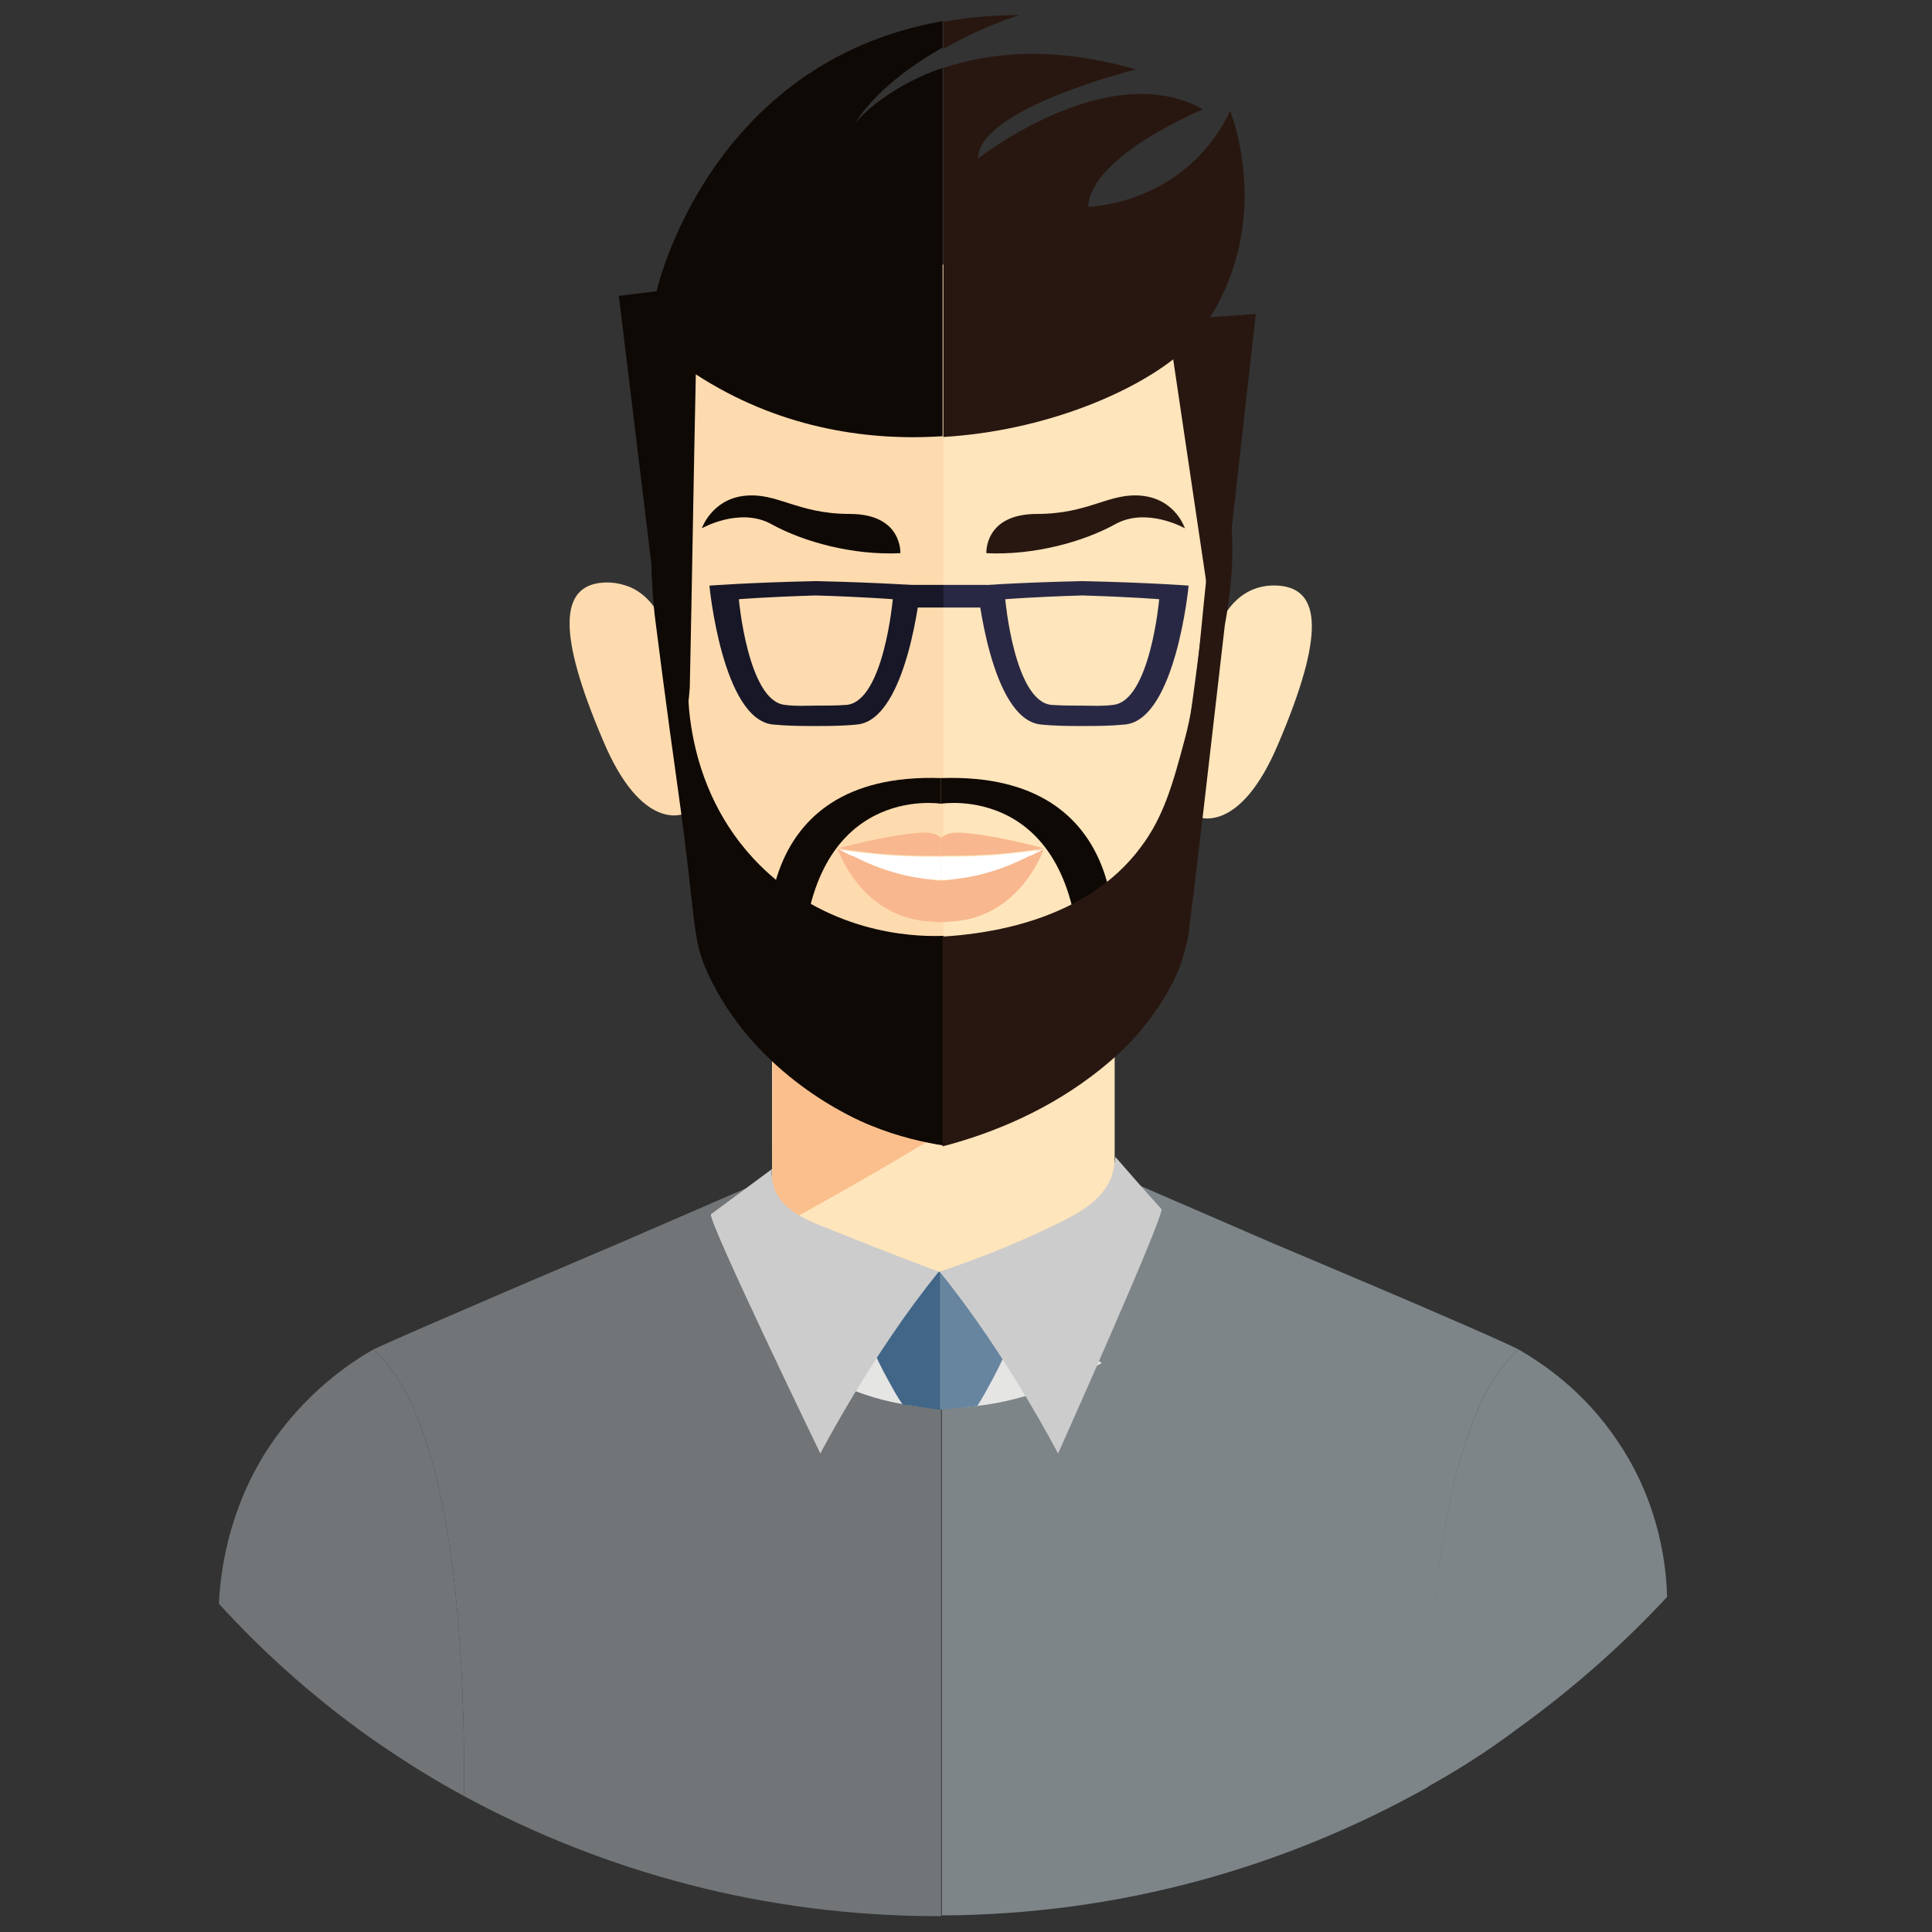 <?xml version="1.0" encoding="utf-8"?>
<!-- Generator: Adobe Illustrator 24.2.0, SVG Export Plug-In . SVG Version: 6.00 Build 0)  -->
<svg version="1.1" id="Capa_1" xmlns="http://www.w3.org/2000/svg" xmlns:xlink="http://www.w3.org/1999/xlink" x="0px" y="0px"
	 viewBox="0 0 256 256" style="enable-background:new 0 0 256 256;" xml:space="preserve">
<rect x="0" y="0" width="256" height="256" fill="#333333" stroke="none"/>
<style type="text/css">
	.st0{display:none;fill:#262626;}
	.st1{display:none;}
	.st2{display:inline;fill:#7D8588;}
	.st3{display:inline;fill:#717577;}
	.st4{display:none;fill:#717577;}
	.st5{fill:#7D8588;}
	.st6{fill:#717577;}
	.st7{fill:#FFE5BB;}
	.st8{fill:#FABF8C;}
	.st9{display:none;fill:#E9E9E9;}
	.st10{fill:#E5E5E4;}
	.st11{fill:#67859F;}
	.st12{display:none;fill:#D3D3D3;}
	.st13{display:none;fill:#F29482;}
	.st14{display:none;fill:#EB5D40;}
	.st15{display:none;fill:#416688;}
	.st16{display:none;fill:#67859F;}
	.st17{fill:#416688;}
	.st18{fill:#CDCCCC;}
	.st19{fill:#FEDBAE;}
	.st20{display:none;fill:#FFE5BB;}
	.st21{fill:#0F0906;}
	.st22{fill:#F8B78E;}
	.st23{fill:#FFFFFF;}
	.st24{fill:#281710;}
	.st25{fill:#181728;}
	.st26{fill:#292844;}
	.st27{display:none;fill:#3B2215;}
	.st28{display:none;fill:#F6871F;}
</style>
<path class="st0" d="M199.5,179.9c-0.1,0-0.1-0.1-0.2-0.1c-5.5-2.7-32.3-13.9-32.3-13.9l-15.8-6.8l-4.8-5.4c0,0.3-0.1,0.6-0.2,0.9
	V136c3.9-2.1,6.8-4,7.6-4.9c0.3-0.2,0.5-0.4,0.6-0.6c0.5-1,2-10.6,3.5-20.9l0,0c0,0,5.6,2.7,10.9-9.7c6.1-14.3,5.7-20.5,0-20.9
	c-4.4-0.3-6.6,2.8-7.3,4.3c0.5-4.5,0.6-8.6,0.5-12.3l3.1-27.7l-6,0.4c8.4-13.5,2.7-27.4,2.7-27.4C155.7,28.9,142.9,29,142.9,29
	c0.3-6.8,15.2-13,15.2-13c-12.5-7.1-29.9,6.5-29.9,6.5c0-6.6,21-11.9,21-11.9c-11.1-3.1-19.5-2.1-25.6-0.1
	c-7.9,2.7-11.6,7.3-11.6,7.3c2.8-4.3,7.4-7.6,11.6-10c5.3-3,10.1-4.4,10.1-4.4c-3.6,0-7,0.3-10.1,0.9C92,9.8,85.4,40.2,85.4,40.2
	l-5.1,0.6l4.3,35.5c0.1,2,0.2,4.1,0.4,6.3c-0.6-1-1.7-2.2-3.3-2.9c-1-0.4-2.2-0.7-3.6-0.6c-5.7,0.4-6.1,6.6,0,20.9
	c4.5,10.6,9.2,10.2,10.5,9.9c1.5,10.3,2.9,20.1,3.5,21.1c0.5,0.8,3.9,3.1,8.5,5.5v16.8c0-0.1,0-0.2-0.1-0.3c0,0-1.9,2.6-4.5,5.9
	l-16.2,7l0.1,0.1l-0.1-0.1c0,0-26.7,11.3-32.3,13.9c-0.1,0-0.1,0.1-0.2,0.1c-6.7,3.6-9.8,25.8-11.3,43.4c7.1,6.3,15,11.8,23.4,16.4
	c15.8,8.7,33.7,14.3,52.7,15.9c3.6,0.3,7.3,0.5,11,0.5c0.3,0,0.6,0,0.9,0c4,0,8-0.2,11.9-0.6c18.5-1.8,35.9-7.4,51.4-16.1
	c8.4-4.7,16.2-10.2,23.3-16.6C209.3,205.2,206.2,183.4,199.5,179.9z"/>
<g>
	<g class="st1">
		<path class="st2" d="M201,178.8c-5.2,4.7-12.1,17.5-12.1,58c8.2-4.6,15.8-10.1,22.8-16.3C210.4,203.2,207.5,182.3,201,178.8z"/>
		<path class="st3" d="M49.3,178.8c-6.7,3.6-9.8,25.5-11.2,43C45.2,228,53,233.4,61.3,238C61.5,196.6,54.5,183.5,49.3,178.8z"/>
		<path class="st3" d="M118.9,170.2c-6.4-0.1-12.2-0.2-15.4-0.4L99.7,157l-18,7.8l0.1,0.1l-0.1-0.1c0,0-26.6,11.3-32.2,13.9
			c-0.1,0-0.1,0.1-0.2,0.1l0,0c5.2,4.7,12.2,17.8,12,59.2c18.7,10.1,40,15.9,62.8,15.9c0.1,0,0.3,0,0.4,0v-86.7
			C123.2,167.4,121.2,168.6,118.9,170.2z"/>
		<path class="st2" d="M201,178.8c-0.1,0-0.1-0.1-0.2-0.1c-5.5-2.7-32.2-13.9-32.2-13.9l-18-7.8l-3.7,12.8c-0.8,0-1.6,0.1-2.5,0.1
			c-6.6-4.1-19.2-2.9-19.2-2.9c-0.2,0-0.4,0-0.6,0.1v86.7c23.4-0.1,45.3-6.3,64.4-17C188.9,196.3,195.8,183.5,201,178.8z"/>
	</g>
	<g>
		<path class="st4" d="M188.4,237.1c3.8-2.1,7.9-4.6,12.1-7.5c8.5-6,15.2-12.3,20.4-18c-0.1-3.7-1-12.1-6.6-20.7
			c-4.7-7.2-10.7-11.2-13.9-13C195.2,182.6,188.2,195.7,188.4,237.1z"/>
		<path class="st5" d="M201.2,178.8c-5.2,4.7-12.1,17.5-12.1,58c3.8-2.1,7.8-4.6,11.8-7.6c8.2-5.9,14.8-12,20-17.6
			c-0.1-3.6-0.8-12.2-6.6-20.7C209.8,184.2,204.3,180.6,201.2,178.8z"/>
		<path class="st6" d="M49.5,178.8c-3.2,1.8-9.1,5.8-13.9,13c-5.6,8.6-6.4,17-6.6,20.7c5.2,5.7,11.9,12,20.4,18
			c4.2,2.9,8.2,5.4,12.1,7.5C61.7,196.6,54.7,183.5,49.5,178.8z"/>
		<path class="st6" d="M119.1,170.2c-6.4-0.1-12.2-0.2-15.4-0.4L99.9,157l-18,7.8l0.1,0.1l-0.1-0.1c0,0-26.6,11.3-32.2,13.9
			c-0.1,0-0.1,0.1-0.2,0.1l0,0c5.2,4.7,12.2,17.8,12,59.2c18.7,10.1,40,15.9,62.8,15.9c0.1,0,0.3,0,0.4,0v-86.7
			C123.4,167.4,121.4,168.6,119.1,170.2z"/>
		<path class="st5" d="M201.2,178.8c-0.1,0-0.1-0.1-0.2-0.1c-5.5-2.7-32.2-13.9-32.2-13.9l-18-7.8l-3.7,12.8c-0.8,0-1.6,0.1-2.5,0.1
			c-6.6-4.1-19.2-2.9-19.2-2.9c-0.2,0-0.4,0-0.6,0.1v86.7c23.4-0.1,45.3-6.3,64.4-17C189.1,196.3,196,183.5,201.2,178.8z"/>
	</g>
	<path class="st7" d="M125,125.5l-22.7-11.4v51.5c0,0,8.8,10.5,22.7,10.5c16.5,0,22.7-9.7,22.7-9.7v-44.8L125,125.5z"/>
	<path class="st8" d="M147.8,134.2c0,0-10.9,10-45.5,28.8l0.1-33.7L147.8,134.2z"/>
	<g>
		<path class="st9" d="M199.9,180.5c-0.1,0-0.1-0.1-0.2-0.1c-5.5-2.7-32.2-13.9-32.2-13.9l-18-7.8l-3.7,12.8
			c-10.2,0.5-20-0.1-20-0.1l-0.1,17.5h3.8c3.4,9.6,5.9,45.2,7.1,66.9c18.5-1.8,35.8-7.4,51.3-16
			C187.7,198.3,194.7,185.2,199.9,180.5z"/>
		<path class="st10" d="M107.4,181.2c0,0,15.9,12.4,38.6-0.6l-19.2-11.4C126.9,169.1,106.7,177.4,107.4,181.2z"/>
		<g>
			<path class="st11" d="M124.6,168.5c0,6.1,0,12.2,0,18.3c1.6-0.2,3.3-0.3,4.9-0.5c0.7-1.1,1.3-2.2,2-3.5c1.7-3.2,3-6.3,3.9-9.1
				C135.4,173.8,130.4,169,124.6,168.5z"/>
			<path class="st12" d="M124.7,188.9v-18c0,0-12.1,1.1-22.3,0.7l-3.7-12.8l-18,7.8l0.1,0.1l-0.1-0.1c0,0-26.6,11.3-32.2,13.9
				c-0.1,0-0.1,0.1-0.2,0.1c5.2,4.8,12.2,17.9,12,59.6c15.8,8.7,33.6,14.2,52.5,15.8c1.2-21.7,3.7-57.4,7.1-67L124.7,188.9
				L124.7,188.9z"/>
			<path class="st13" d="M199.9,180.5c-5.2,4.7-12.2,17.8-12,59.3c8.3-4.7,16.1-10.2,23.2-16.5C209.7,205.8,206.6,184.1,199.9,180.5
				z"/>
			<path class="st14" d="M48.2,180.5c-6.7,3.6-9.8,25.7-11.2,43.3c7.1,6.2,14.9,11.8,23.3,16.4C60.5,198.3,53.5,185.2,48.2,180.5z"
				/>
			<path class="st15" d="M120.9,186.3c-3.4,9.6-5.9,45.3-7.1,67c3.6,0.3,7.3,0.5,11,0.5c0.3,0,0.6,0,0.9,0v-67.5H120.9z"/>
			<path class="st16" d="M126.9,186.3h-1v67.5c4,0,8-0.2,11.9-0.6c-1.2-21.7-3.7-57.3-7.1-66.9L126.9,186.3L126.9,186.3z"/>
			<path class="st17" d="M124.6,168.5c0,6.1,0,12.2,0,18.3c-1.7-0.2-3.3-0.5-5-0.7c-0.7-1-1.3-2.1-1.9-3.2c-1.8-3.2-3-6.3-3.9-9.1
				C113.8,173.8,118.7,169,124.6,168.5z"/>
		</g>
		<path class="st18" d="M147.8,153.3c2,2.3,4,4.6,6.1,6.9c0.4,0.9-13.7,32.4-13.7,32.4s-6.9-13.3-15.7-24.1c4.5-1.5,10-3.6,15.7-6.4
			c2.6-1.3,5.8-2.9,7.1-6.2C147.6,154.9,147.7,154,147.8,153.3z"/>
		<path class="st18" d="M102.3,154.9c-2.7,2-5.4,4-8.1,6c-0.4,0.9,14.5,31.7,14.5,31.7s6.9-13.3,15.7-24.1
			c-6.2-2.3-11.4-4.4-15.9-6.2c-1.9-0.8-4.8-2-5.9-4.8C102.3,156.5,102.2,155.6,102.3,154.9z"/>
	</g>
	<path class="st7" d="M159.4,82.3c0,0-5.7,44.2-6.9,46.3s-23.5,14.3-30.9,13.8V35.5c11.3-1.8,17.1,0.2,20.2,1.9
		c1.3,0.8,6.6,4.1,7.3,4.4c3,1.8,6.4,4,6.9,4.4C158.3,47.8,162.9,53.5,159.4,82.3z"/>
	<path class="st19" d="M87.2,82.3c0,0,5.7,44.2,6.9,46.3c1.2,2.1,23.5,14.3,30.9,13.8V35.5C125,35.5,78.3,16.1,87.2,82.3z"/>
	<path class="st7" d="M158.6,108.2c0,0,5.6,2.7,10.8-9.7c6.1-14.3,5.7-20.5,0-20.9s-7.7,5-7.7,5L158.6,108.2z"/>
	<path class="st20" d="M156,107.8c0,0,5.6,2.7,10.8-9.7c6.1-14.3,5.7-20.5,0-20.9s-7.7,5-7.7,5L156,107.8z"/>
	<path class="st20" d="M159.3,107.8c0,0,5.6,2.7,10.8-9.7c6.1-14.3,5.7-20.5,0-20.9s-7.7,5-7.7,5L159.3,107.8z"/>
	<path class="st19" d="M90.7,107.8c0,0-5.6,2.7-10.8-9.7c-6.1-14.3-5.7-20.5,0-20.9c1.4-0.1,2.6,0.2,3.6,0.6c3,1.3,4.1,4.3,4.1,4.3
		L90.7,107.8z"/>
	<g>
		<path class="st21" d="M124.7,106.5c0,0,17.6-2.9,18.4,21.7l4.4-1.8c0,0,3.2-24.2-22.8-23.3L124.7,106.5L124.7,106.5z"/>
		<path class="st21" d="M124.7,106.5c0,0-17.6-2.9-18.4,21.7l-4.4-1.8c0,0-3.1-24.2,22.8-23.3V106.5z"/>
	</g>
	<path class="st14" d="M102.2,151c0,0-3.4,4.7-7.4,9.5c-3.6,4.3,20.2,27.6,20.2,27.6s1.9-9,10.8-19.8
		C125.7,168.2,103.3,159.4,102.2,151z"/>
	<path class="st13" d="M147.9,151.7l7.3,8.2c3.5,4.3-17.7,28.2-17.7,28.2s-2.9-9-11.8-19.8C125.7,168.2,146.8,160.1,147.9,151.7z"/>
	<g>
		<g>
			<path class="st22" d="M111.9,112.6c-0.5-0.1-0.3,0-0.9-0.1c0,0,3,9,12.1,9.6c0.5,0,1,0.1,1.6,0.1v-5.5
				C121.2,116.5,116.5,114.9,111.9,112.6z"/>
			<path class="st23" d="M124.7,113.5c-4,0.1-7.6-0.2-10.1-0.5c-2.4-0.2-3.5-0.5-3.5-0.5c0.5,0.3,1,0.5,1.5,0.8
				c4.8,1.3,8.8,1.9,12.1,2V113.5z"/>
			<path class="st23" d="M124.7,115.2c-3.3-0.1-7.3-0.7-12.1-2c4.5,2.4,8.6,3.3,12.1,3.4V115.2z"/>
			<path class="st22" d="M124.7,113.4V111c-1.2-0.9-2.3-0.8-5.8-0.3c-3.8,0.6-7.8,1.7-7.8,1.7s1.4,0.2,3.5,0.5
				C116.8,113.2,120.1,113.4,124.7,113.4z"/>
			<path class="st22" d="M111.1,112.4c0,0,1.1,0.3,3.5,0.5C112.4,112.7,111.1,112.4,111.1,112.4z"/>
		</g>
		<g>
			<path class="st22" d="M137.4,112.6c0.5-0.1,0.3,0,0.9-0.1c0,0-3,9-12.1,9.6c-0.5,0-1,0.1-1.6,0.1v-5.5
				C128.2,116.5,132.9,114.9,137.4,112.6z"/>
			<path class="st23" d="M124.7,113.5c4,0.1,7.6-0.2,10.1-0.5c2.4-0.2,3.5-0.5,3.5-0.5c-0.5,0.3-1,0.5-1.5,0.8
				c-4.8,1.3-8.8,1.9-12.1,2C124.7,115.3,124.7,113.5,124.7,113.5z"/>
			<path class="st23" d="M124.7,115.2c3.3-0.1,7.3-0.7,12.1-2c-4.5,2.4-8.6,3.3-12.1,3.4C124.7,116.6,124.7,115.2,124.7,115.2z"/>
			<path class="st22" d="M124.7,113.4V111c1.2-0.9,2.3-0.8,5.8-0.3c3.8,0.6,7.8,1.7,7.8,1.7s-1.4,0.2-3.5,0.5
				C132.5,113.2,129.2,113.4,124.7,113.4z"/>
			<path class="st22" d="M138.3,112.4c0,0-1.1,0.3-3.5,0.5C136.9,112.7,138.3,112.4,138.3,112.4z"/>
		</g>
	</g>
	<path class="st24" d="M130.7,73.3c0,0-0.3-5.2,6.7-5.2s9.6-2.9,14-2.4S157,70,157,70s-5.1-2.9-9.3-0.5
		C143.5,71.8,137,73.6,130.7,73.3z"/>
	<path class="st21" d="M119.3,73.3c0,0,0.3-5.2-6.7-5.2s-9.6-2.9-14-2.4C94.3,66.2,93,70,93,70s5.1-2.9,9.3-0.5
		C106.5,71.8,113,73.6,119.3,73.3z"/>
	<g>
		<g>
			<path class="st25" d="M108.1,77C99,77.2,94,77.6,94,77.6s1.7,17.7,8.4,18.4c2.1,0.2,3.8,0.2,5.6,0.2c1.9,0,3.6,0,5.6-0.2
				c6.7-0.7,8.4-18.4,8.4-18.4S117.1,77.2,108.1,77z"/>
			<path class="st19" d="M108.1,78.9c-6.6,0.2-10.2,0.5-10.2,0.5s1.2,13.5,6.1,14c1.5,0.2,2.7,0.1,4.1,0.1c1.3,0,2.6,0,4.1-0.1
				c4.9-0.5,6.1-14,6.1-14S114.6,79.1,108.1,78.9z"/>
		</g>
		<g>
			<path class="st26" d="M143.4,77c9.1,0.2,14.1,0.6,14.1,0.6s-1.7,17.7-8.4,18.4c-2.1,0.2-3.8,0.2-5.6,0.2c-1.9,0-3.6,0-5.6-0.2
				c-6.7-0.7-8.4-18.4-8.4-18.4S134.4,77.2,143.4,77z"/>
			<path class="st7" d="M143.4,78.9c6.6,0.2,10.2,0.5,10.2,0.5s-1.2,13.5-6.1,14c-1.5,0.2-2.7,0.1-4.1,0.1c-1.3,0-2.6,0-4.1-0.1
				c-4.9-0.5-6.1-14-6.1-14S136.8,79.1,143.4,78.9z"/>
		</g>
		<g>
			<rect x="119.8" y="77.5" class="st25" width="5.3" height="3"/>
			<rect x="125" y="77.5" class="st26" width="5.7" height="3"/>
		</g>
	</g>
	<path class="st14" d="M165.2,102.3c0,1.2-1,2.2-2.2,2.2s-2.2-1-2.2-2.2s1-2.2,2.2-2.2C164.3,100.1,165.2,101.1,165.2,102.3z"/>
	<path class="st14" d="M88.3,102.3c0,1.2-1,2.2-2.2,2.2s-2.2-1-2.2-2.2s1-2.2,2.2-2.2C87.3,100.1,88.3,101.1,88.3,102.3z"/>
	<g>
		<polygon class="st24" points="153.8,42.5 166.4,41.6 161.3,87 155.2,45.9 		"/>
		<path class="st21" d="M125,124c-2.4,0.1-13.7,0.3-23.2-8.3C90.3,105.3,91.1,90.8,91.2,89L91,93.2l-4-12.8l-0.7-5.8
			c0.1,2.5,0.2,5.2,0.6,8.1c0,0,1.4,11.1,3,22.4c2.4,17.1,1.7,19.1,3.9,23.9c6.3,13.6,19.5,19.3,21.5,20.1c3.9,1.6,7.3,2.3,9.8,2.7
			C125,142.6,125,133.3,125,124z"/>
		<path class="st24" d="M156.1,47.1c3.4,6.6,5.2,16.1,3.7,30c-0.9,8.5-1.3,15.3-2.8,20.8c-1.6,6-2.8,10.3-5.8,14.3
			c-7.5,10.2-21.3,11.6-26.3,11.9c0,9.3,0,18.6,0,27.8c5.4-1.4,12.8-4.1,19.6-9.2c3.9-2.9,6.2-5.5,7.5-7.2c3.3-4.3,4.5-7.7,4.7-8.5
			c0.6-2,0.9-3.6,0.9-4.3c0.7-5,2.4-19.9,4.7-39.9c0.9-4.8,1.9-12.7-0.5-21.9C160.5,54.9,158.1,50.3,156.1,47.1z"/>
		<path class="st21" d="M94.5,45c-5.5,4.3-7.3,8.7-7.9,10.8c-0.9,3.1-0.9,6-0.9,10.4c0,3.5,0.3,6.4,0.6,8.4c0.1,3.3,0.5,5.9,0.9,7.7
			c0.5,2.1,0.7,2.2,1.7,6.2c1.1,4.3,1.4,6.2,1.8,6.2c0.2,0,0.5-0.7,0.7-3.6c0.3-13.8,0.5-27.6,0.8-41.5c10.6,6.9,22.2,8.9,32.7,8.2
			V9c-7.9,2.7-11.6,7.3-11.6,7.3c2.8-4.3,7.4-7.6,11.6-10V2.8C93.7,8.3,87,38.6,87,38.6l-5,0.6l4.3,35.4C86,60.1,89.5,50.8,94.5,45z
			"/>
		<path class="st24" d="M135.1,2c-3.6,0-7,0.3-10.1,0.9v3.6C130.3,3.4,135.1,2,135.1,2z"/>
		<path class="st24" d="M156.1,47.1c-0.4-0.7-0.8-1.4-1.2-2.1c0.5,0.6,1,1.2,1.4,1.9c1-0.9,1.9-1.8,2.5-2.6
			c10.6-14.1,4.2-29.6,4.2-29.6c-6,12.5-18.8,12.7-18.8,12.7c0.3-6.8,15.2-12.9,15.2-12.9c-12.5-7.1-29.8,6.5-29.8,6.5
			c0-6.6,20.9-11.8,20.9-11.8C139.4,6,131,7,125,9v48.9C138.4,57.1,150.2,52,156.1,47.1z"/>
		<path class="st27" d="M91,93.2l0.1-4.2c-0.9-6.8-1.6-11.9-1.6-11.9c-1.7-15.4,0.7-25.5,4.9-32.1c-5,5.8-8.5,15.1-8.1,29.6l0.7,5.8
			L91,93.2z"/>
	</g>
</g>
<path class="st4" d="M103.6,186.7c-3.2,1.8-9.1,5.8-13.9,13c-5.6,8.6-6.4,17-6.6,20.7c5.2,5.7,11.9,12,20.4,18
	c4.2,2.9,8.2,5.4,12.1,7.5C115.8,204.5,108.8,191.4,103.6,186.7z"/>
<path class="st28" d="M124.8,151.8c2.4-0.4,5.9-1.1,9.8-2.7c1.9-0.8,15.1-6.5,21.5-20.1c2.2-4.8,1.5-6.9,3.9-23.9
	c1.6-11.3,3-22.4,3-22.4c0.4-2.9,0.5-5.6,0.6-8.1l-0.7,5.8l-4,12.8l-0.2-4.2c0.1,1.8,0.9,16.3-10.6,26.7c-9.5,8.6-20.9,8.4-23.2,8.3
	C124.9,133.2,124.8,142.5,124.8,151.8z"/>
</svg>

